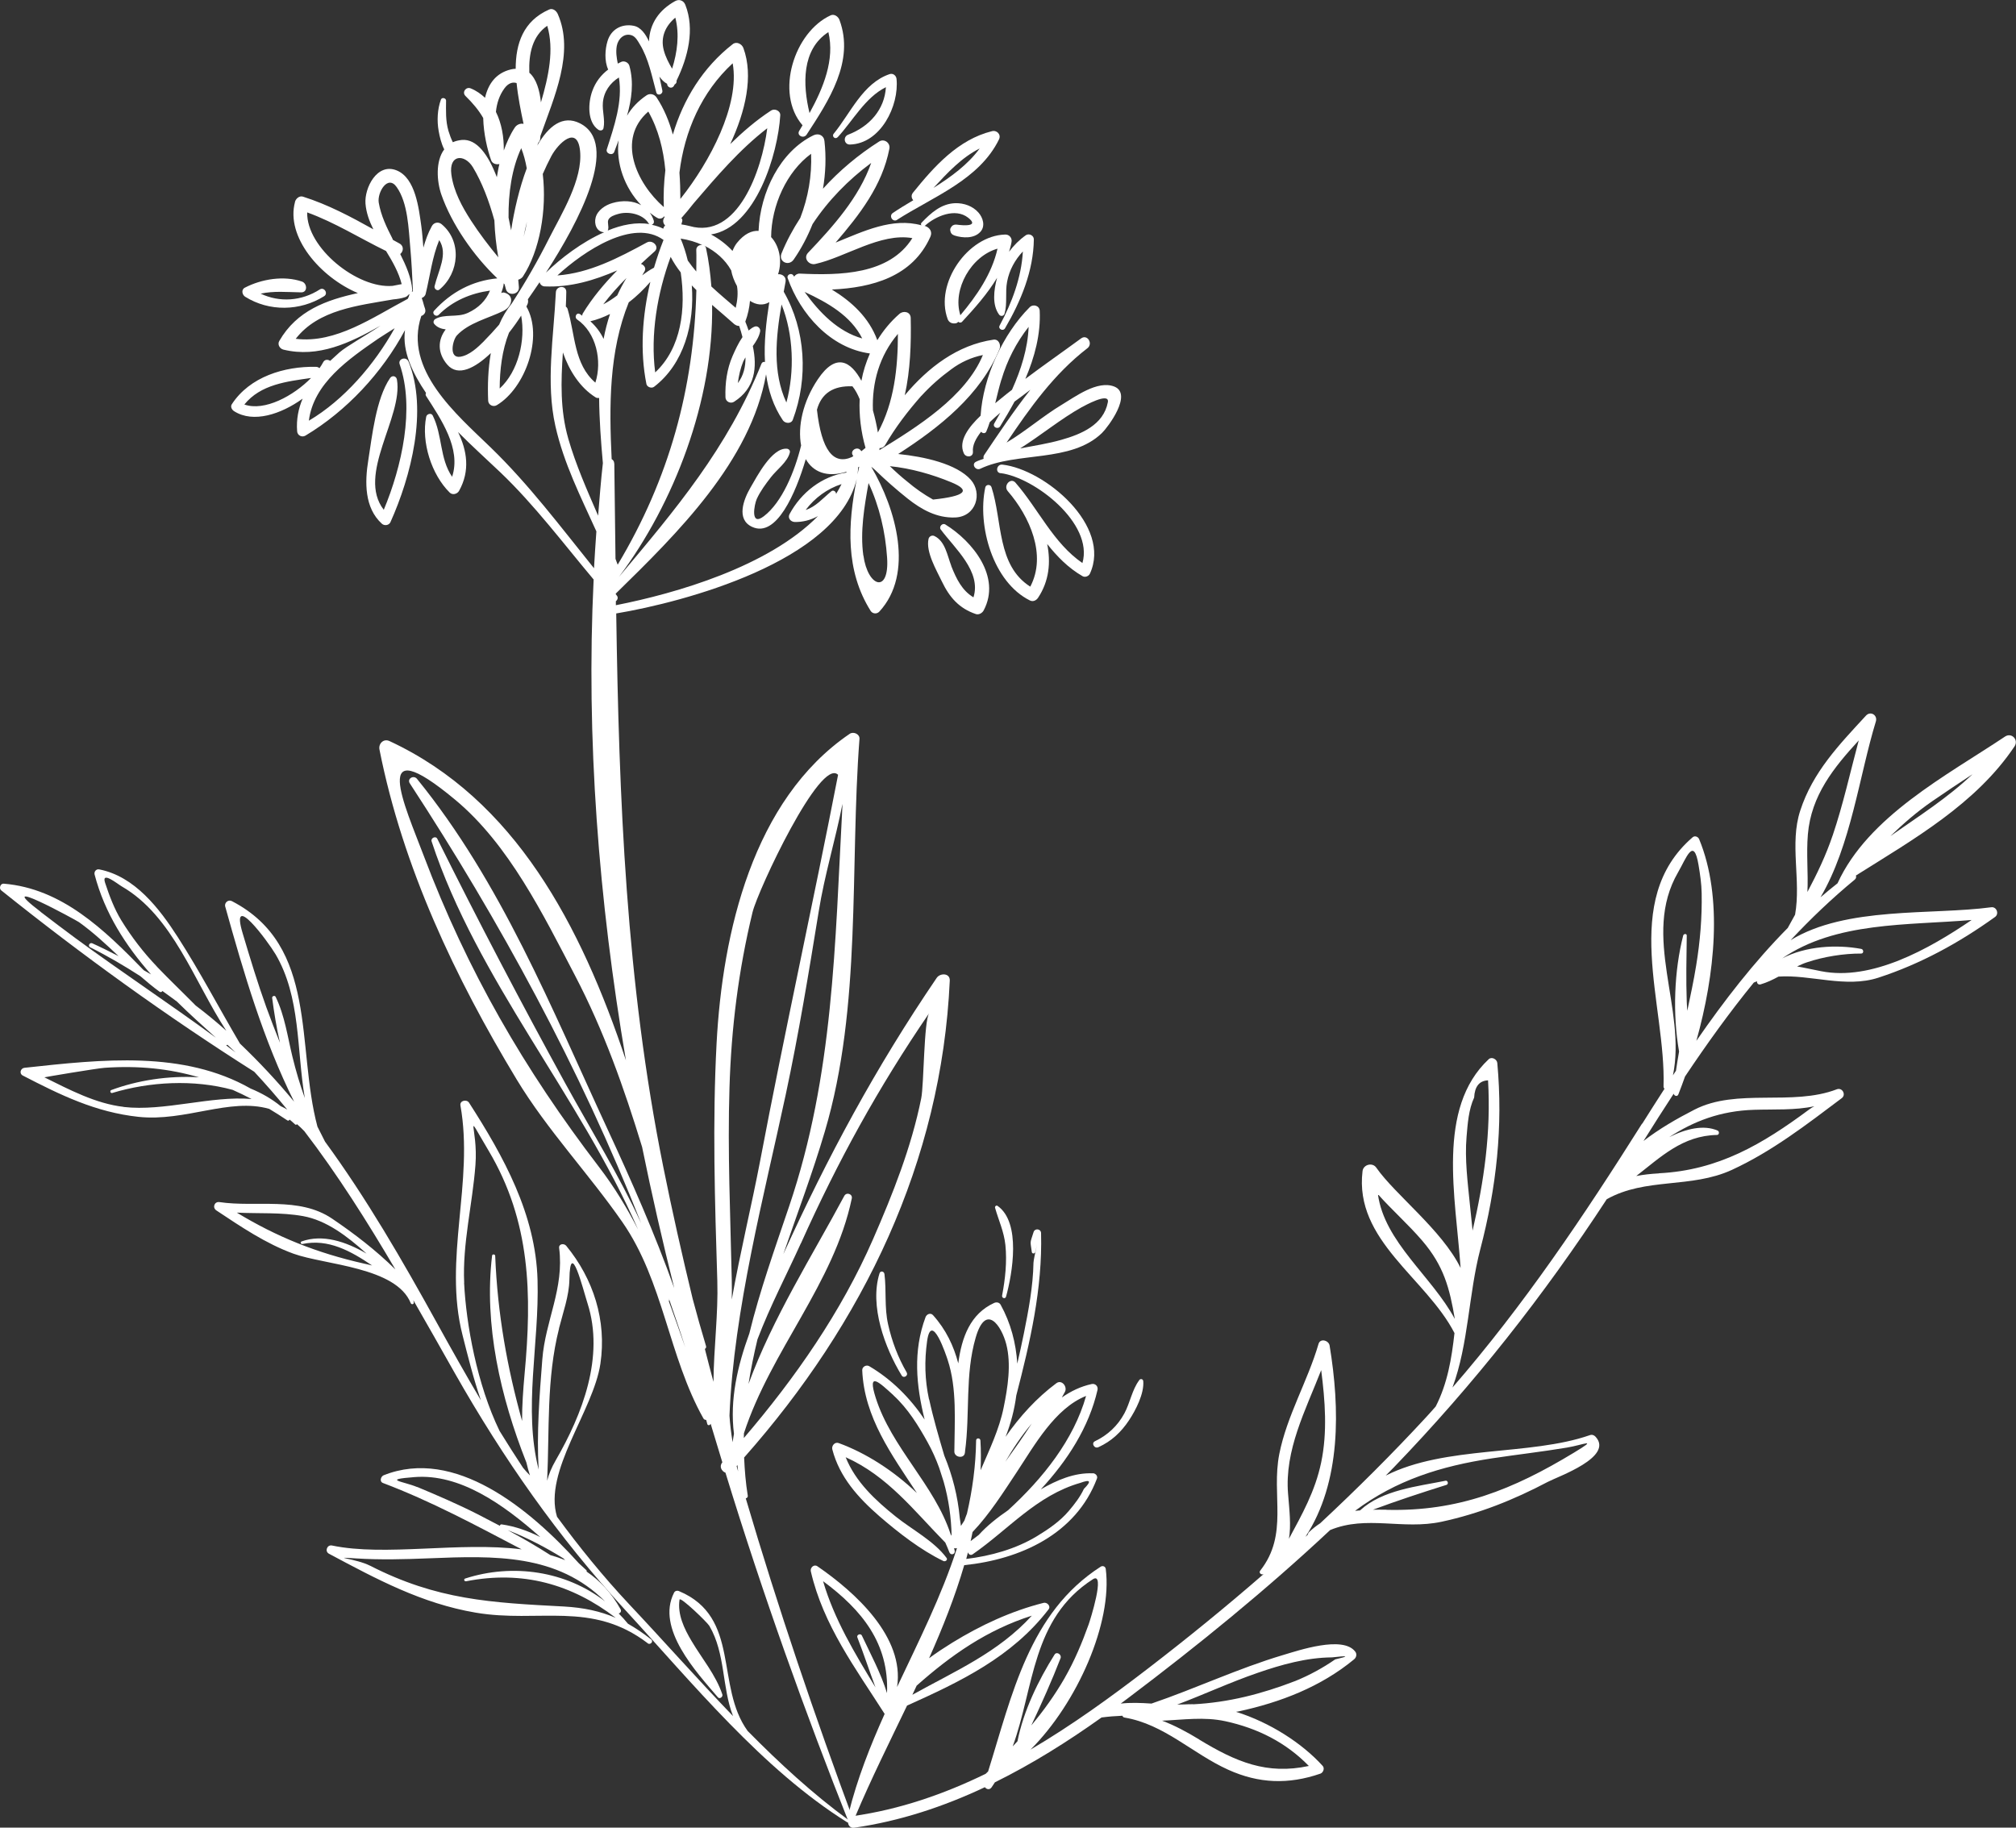 <?xml version="1.0" encoding="UTF-8"?>
<svg id="Layer_2" data-name="Layer 2" xmlns="http://www.w3.org/2000/svg" viewBox="0 0 220.37 199.79">
  <rect x="0" y="0" width="220.37" height="199.79" fill="#333333" stroke="none"/>
  <defs>
    <style>
      .cls-1 {
        fill: #fff;
      }
    </style>
  </defs>
  <g id="Layer_1-2" data-name="Layer 1">
    <g>
      <path class="cls-1" d="M179.5,122.82c-6.36,10.09-12.92,19.86-20.73,28.86,1.77-4.79,1.75-10.17,3.04-15.11,1.77-6.77,2.5-13.4,1.86-20.37-.04-.41-.61-.72-.94-.41-5.74,5.38-3.61,15.05-3.07,22.82-2.05-4.16-7.16-8.01-9.22-10.97-.42-.6-1.41-.34-1.5,.38-.92,7.59,6.96,11.69,10.05,17.71-.31,2.77-.76,5.5-2.05,8.02-.34,.38-.67,.77-1.02,1.14-3.72,4.03-7.6,7.89-11.61,11.63-.41,.27-.82,.58-1.21,.96-.09,.09-.13,.19-.15,.29-.08,.08-.16,.15-.25,.23,3.93-5.99,3.77-14.05,2.64-20.91-.09-.56-1.02-.83-1.21-.18-1.19,4.08-3.46,7.85-4.29,12.04-.89,4.52,1.04,8.78-2.08,12.74-.2,.25,.12,.52,.37,.38h0c-4.08,3.55-8.28,6.97-12.57,10.27-4.12,3.17-8.4,6.27-12.91,8.92,5.12-5.11,8.97-13.9,8.22-19.75-.04-.28-.34-.39-.56-.24-7.82,5.03-9.68,14.02-12.3,22.38-.09,.09-.18,.17-.27,.26-4.56,2.22-9.37,3.89-14.5,4.62-.82,.12-.67,1.39,.14,1.27,5-.72,9.76-2.3,14.28-4.43,.16,.23,.5,.33,.72,.03,.13-.18,.25-.38,.37-.56,4.07-2.01,7.96-4.45,11.66-7.09,.76-.1,1.52-.16,2.28-.19,.03,.1,.11,.18,.24,.2,4.34,.73,7.44,3.95,11.32,5.7,3.35,1.52,6.6,1.63,10.08,.43,.32-.11,.49-.59,.25-.85-2.24-2.47-5.74-4.74-9.47-5.91,.09-.02,.17-.02,.26-.04,4.59-.99,9.01-2.69,12.65-5.7,.25-.21,.33-.57,.12-.84-1.35-1.78-6.19-.13-7.91,.38-4.9,1.46-9.53,3.65-14.36,5.3-1.17-.08-2.28-.12-3.36,0,.28-.21,.56-.41,.83-.62,7.61-5.74,15.08-11.81,22.06-18.35,3.98-1.65,7.93,.01,12.19-.91,4.13-.89,7.87-2.39,11.61-4.36,1.12-.59,7.22-2.71,5.22-4.92-.17-.19-.39-.27-.64-.18-6.55,2.28-15.78,1.11-22.31,4.42,.29-.3,.59-.59,.89-.9,8.74-9.07,16.42-18.82,23.27-29.31,4.25-2.4,9.2-1.15,13.68-3.21,4.4-2.03,8.15-4.94,12.01-7.84,.51-.38,.06-1.2-.54-.97-4.91,1.88-10.9-.17-15.57,2.23-1.93,.99-3.84,2.09-5.56,3.42,1.09-1.74,2.18-3.46,3.3-5.17,.05,.25,.4,.36,.51,.08,.25-.63,.49-1.29,.73-1.96,2.37-3.54,4.84-6.99,7.52-10.27,.11-.05,.23-.09,.35-.14-.04,.22,.15,.41,.39,.34,.69-.2,1.33-.51,1.96-.85,3.48-.24,7.35,1.28,10.91,.12,4.61-1.5,8.84-3.82,12.76-6.64,.47-.34,.17-1.14-.42-1.06-6.55,.88-15.84-.13-21.93,3.6,2.18-2.33,4.5-4.55,7.01-6.62,.16-.13,.18-.3,.13-.45,6.31-3.97,13.13-7.83,17.34-14.12,.47-.71-.32-1.55-1.04-1.07-6.38,4.26-14.96,8.71-18.31,16.04-.63,.5-1.25,1-1.86,1.53,3.34-5.68,4.23-13.28,6.05-19.22,.21-.69-.58-1.18-1.08-.64-2.96,3.21-5.82,6.17-7.19,10.4-1.18,3.62,.11,7.59-.56,11.36-.27,.48-.53,.96-.8,1.45-3.71,3.75-6.97,7.97-9.99,12.34,2.01-7.19,2.94-15.67,.3-22.05-.11-.26-.47-.41-.71-.2-7.99,6.9-2.89,18.31-3.18,27.24,0,.1,.04,.19,.1,.26-.83,1.28-1.64,2.56-2.44,3.83Zm4.94-12.28c-.02-.34-.05-.69-.06-1.03-.09-2.41-.03-4.83,0-7.24,0-.24-.34-.2-.39,0-.98,3.82-1.17,8.58-.45,12.68-.12,.7-.24,1.4-.34,2.1-.11,.17-.22,.34-.33,.5,1.51-7.28-3.48-15.23,.56-22.19,.89-1.53,1.71-3.98,2.24-.79,.17,1.02,.32,2.03,.34,3.07,.05,2.66-.17,5.28-.6,7.9-.27,1.68-.63,3.34-.98,5Zm15.89-19.22c-.74,2.2-1.71,4.21-2.76,6.19,.1-2.06-.13-4.14,.05-6.3,.36-4.26,2.84-7.31,5.56-10.27-.93,3.47-1.7,6.99-2.85,10.39Zm10.88-3.73c1.45-1,2.92-1.98,4.4-2.95-2.74,2.61-5.89,4.59-8.97,6.76,1.41-1.36,2.89-2.65,4.57-3.81Zm-14.75,18.05c.35-.17,.71-.33,1.08-.45,1.82-.61,4-.96,5.91-.95,.3,0,.28-.46,0-.51-2.66-.49-6.04-.33-8.64,1.04,5.88-4.03,13.66-3.6,20.71-4.2-4.69,3.2-10.95,6.69-16.45,5.6-.93-.18-1.8-.38-2.62-.52Zm-66.04,80.66c-.3,0-.6,0-.9,.02-.28,0-.56,.02-.84,.02,2.95-1.11,5.8-2.44,8.8-3.47,2.6-.9,5.35-1.67,8.12-1.69,1.81-.21,1.93-.14,.35,.22-1.36,.94-2.81,1.73-4.33,2.35-3.75,1.45-7.37,2.36-11.2,2.56Zm.66,3.85c-1.38-.84-2.68-1.53-4.05-2.05,2.3-.09,4.57-.45,6.92,.06,3.53,.77,6.62,2.32,9.12,4.89-4.6,.99-7.97-.45-11.99-2.89Zm-14.69-6.73c-1.11,1.92-2.33,3.61-3.66,5.2,1.14-2.42,2.25-4.9,3.2-7.35,.15-.39-.42-.78-.66-.39-1.78,2.83-3.39,6.15-4.05,9.47-.17,.19-.35,.37-.52,.56,2.36-6.47,2.07-13.97,8.76-18.27,1.42-.91-.31,4.52-.46,4.94-.72,2.01-1.55,3.99-2.62,5.85Zm42.64-39.23c-2.51-4.67-7.69-8.39-8.41-13.64,1.55,1.74,3.3,3.28,4.83,5.06,2.37,2.76,3.01,5.2,3.58,8.59Zm1.94-9.66c-.09-.94-.2-1.89-.29-2.81-.24-2.44-.58-4.99-.37-7.44,.12-1.42,.22-2.98,.83-4.3,.06-1.21,.57-1.84,1.52-1.88,.33,5.74-.44,11.01-1.69,16.43Zm20.37-6.26c-.91,.05-1.72,.14-2.48,.29,2.68-2.08,5.06-4.42,8.82-4.49,.26,0,.29-.39,.07-.48-1.49-.65-3.42-.22-5.29,.72,2.65-1.72,5.57-2.88,9.3-2.99,2.14-.07,4.47,.07,6.57-.39h0c-.19,.1-.38,.21-.56,.35-5.14,3.81-9.92,6.65-16.44,6.98Zm-29.79,36.77c-.51-.01-1-.01-1.48,0,2.66-.99,5.31-1.86,8.05-2.72,.25-.08,.15-.5-.11-.45-3.11,.63-6.88,1-9.32,3.22,0,0,0,.01,0,.02-.19,.02-.38,.03-.57,.05,4.48-3.35,9.34-4.88,14.99-5.74,2.71-.41,5.45-.72,8.15-1.17,1.82-.3,3.55-1.12,.79,.55-6.67,4.04-12.64,6.45-20.5,6.25Zm-10.66,3.2c.26-1.49,.05-3.17-.09-4.93-.4-4.78,1.91-9.14,3.62-13.53,.43,3.35,.69,6.77,0,10.08-.66,3.17-2.1,5.7-3.54,8.38Z"/>
      <g>
        <path class="cls-1" d="M24.63,99.14c2.01,7.21,4.16,14.56,7.52,21.29-1.85-2.24-3.83-4.35-5.92-6.35-2.28-3.87-4.36-7.85-6.79-11.63-2.02-3.14-4.71-6.65-8.59-7.41-.33-.07-.59,.24-.51,.56,1.11,4.24,3.39,7.76,6.17,10.92-.26-.16-.54-.3-.8-.46-4.3-4.42-8.95-8.94-15.31-9.46-.36-.03-.54,.52-.27,.73,8.81,7.06,18.11,13.78,27.66,19.83,1.25,1.34,2.45,2.72,3.61,4.14-.23-.14-.47-.27-.72-.38-.98-.8-2.09-1.43-3.28-1.92-7.35-4.18-16.2-3.2-24.73-2.27-.42,.05-.6,.62-.19,.84,4.13,2.14,7.99,4.02,12.65,4.52,5.14,.55,9.96-2.12,14.3-.87,.66,.4,1.32,.81,1.98,1.26,.11,.07,.2,0,.25-.09,.2,.18,.41,.34,.6,.53,.07,.07,.16,.03,.2-.03,.27,.23,.54,.49,.81,.77,3.63,4.74,6.86,9.86,9.95,15.11-2.11-2.08-4.49-3.91-6.93-5.56-3.62-2.44-8.28-1.2-12.3-1.8-.56-.08-.8,.6-.34,.91,2.67,1.77,5.4,3.63,8.43,4.73,3.43,1.24,11.22,1.44,12.82,5.41,.07,.17,.34,.14,.33-.06,0-.1-.04-.17-.05-.27,1.52,2.64,3.02,5.29,4.52,7.95,5.32,9.37,11.29,17.92,18.58,25.85,7.37,8.01,15.05,17.48,24.33,23.28,.14,.09,.29-.13,.17-.23-3.93-2.87-7.56-6.22-11.05-9.75-3.58-4.93-.73-12.45-7.5-15.29-.2-.09-.45-.04-.55,.17-2,3.92,2.45,8.69,4.79,11.43,.2,.24,.58-.05,.49-.31-.72-2.14-2.22-3.91-3.36-5.83-.81-1.36-1.56-2.91-1.32-4.53,.06-.39,3.03,2.47,3.27,2.88,1.77,3.04,1.35,6.7,2.58,9.85-3.88-4.03-7.59-8.23-11.34-12.21-2.88-3.07-5.47-6.27-7.9-9.58-1.52-4.96,3.97-11.57,4.74-16.73,.7-4.73-.76-9.27-3.74-12.9-.24-.28-.83-.22-.77,.25,.57,4.44-1.51,7.92-1.84,12.18-.31,3.98-.63,8.04-.4,12.04-1.7-6.72,.08-13.68-.12-20.72-.2-7.19-3.71-13.51-7.49-19.39-.26-.4-1.03-.23-.94,.3,1.5,8.41-1.9,16.78,.23,25.11,.57,2.25,1.18,4.72,2.01,7.13-1.64-2.77-3.23-5.6-4.81-8.46-3.79-6.87-7.71-13.64-12.23-19.82-.28-.55-.56-1.09-.83-1.64-2.35-8.81,.12-19.74-9.35-24.65-.41-.21-.85,.18-.73,.61Zm-11.11,21.86c-3.06-.35-5.95-1.89-8.67-3.23-.02-.01,5.7-.98,6.58-1.04,3.73-.26,7.11,.1,10.32,1.04-3.34-.21-6.76,.34-9.58,1.39-.2,.07-.1,.38,.1,.32,4.07-1.23,8.88-1.51,13.16-.34,.69,.31,1.39,.64,2.07,1-4.39-.38-9.59,1.38-13.98,.87Zm47.58,24.23c.43-1.71,1.11-3.56,1.14-5.34,.08-4.66,1.49,1.05,1.98,2.58,1.88,5.86-.57,12.14-3.47,17.16-.46,.79-.76,1.53-.94,2.24,.26-5.58-.09-11.16,1.3-16.64Zm-10.36-5c-.2-4.25,.91-8.62,1.23-12.86,.32-4.18-1.38-6.32,1.44-1.58,4.61,7.75,4.74,15.74,3.93,24.44-.15,1.67-.28,3.4-.27,5.11-1.62-5.82-2.68-11.64-2.94-18.05,0-.19-.32-.22-.34-.03-.9,7.54,.91,15.45,3.75,22.62,.11,.48,.24,.95,.39,1.41-.26-.26-.51-.54-.76-.84-.87-1.32-1.72-2.66-2.56-4.02-2.47-5.08-3.66-11.69-3.88-16.21Zm-24.86-7.67c2.41,.12,4.82-.05,7.24,.38,2.56,.46,4.83,2.19,6.95,4.1-2.3-1.33-4.8-2.15-7.1-1.33-.18,.06-.09,.32,.09,.28,2.81-.6,5.27,.76,7.62,2.35-.3-.07-.6-.15-.9-.21-5.18-1.17-9.51-2.91-13.91-5.58Zm-8.72-26.89c-1.49-1.56-2.77-3.23-3.9-5.06-.78-1.28-1.3-2.68-1.77-4.1-.45-1.36,1.37,.13,1.82,.39,5.6,3.23,7.91,10.41,11.43,15.78-1.07-.96-2.19-1.88-3.35-2.76-1.41-1.43-2.86-2.81-4.24-4.25Zm-12.71-5.99c-5.61-4.28,3.93,.94,4.19,1.13,1.55,1.11,2.94,2.41,4.32,3.71-.94-.48-1.89-.96-2.87-1.4-.29-.13-.53,.3-.23,.44,1.93,.96,3.74,2.03,5.48,3.15,.68,.59,1.37,1.17,2.1,1.7,.13,.09,.26,.03,.31-.08,.53,.38,1.06,.76,1.58,1.15,1.38,1.36,2.83,2.66,4.27,3.96-5.06-3.71-10.31-7.18-15.36-10.89-1.27-.94-2.54-1.9-3.79-2.86Zm20.28,14.59s.09-.03,.13-.06c.29,.28,.6,.55,.89,.84-.34-.26-.68-.52-1.02-.77Zm5.37-9.99c2.79,4.71,2.31,10.44,3.22,15.76-.53-1.47-.97-2.95-1.35-4.51-.54-2.21-.84-4.5-1.84-6.56-.09-.19-.41-.08-.38,.12,.2,1.54,.47,3.22,.85,4.9-.51-1.28-1.01-2.56-1.48-3.86-.96-2.66-1.78-5.38-2.59-8.09-1.45-4.83,2.78,.91,3.56,2.23Z"/>
        <path class="cls-1" d="M70.79,179.64c.29,.22,.68-.19,.39-.42-.86-.68-1.69-1.24-2.54-1.72,0,0,0,0,0,0-.32-.4-.66-.77-1.01-1.12,.19-.05,.33-.24,.2-.47-.99-1.79-2.25-3.12-3.71-4.11,.02-.05,.02-.11-.02-.15-.27-.25-.54-.5-.82-.75-5.42-6.02-13.59-12.71-21.34-9.63-.32,.13-.49,.7-.07,.85,5.29,2,10.19,4.65,15.15,7.25-6.82-.86-14.91,.8-20.73-.42-.54-.11-.82,.64-.33,.9,5.23,2.79,10.15,5.44,16.04,6.44,6.88,1.17,12.66-1.34,18.81,3.35Zm-10.61-9.63c-1.52-.98-3.09-1.88-4.68-2.74,2.17,.85,4.14,1.88,6.07,3.08,.07,.07,.14,.13,.21,.2-.52-.21-1.05-.39-1.59-.54Zm-14.58-7.45c-1.57-.65-3.9-.81-.28-1.09,4.92-.38,9.62,2.91,13.74,6.56-1.34-.68-2.76-1.18-4.23-1.39-.12-.01-.18,.07-.18,.16-.82-.43-1.64-.86-2.46-1.28-2.15-1.09-4.36-2.04-6.58-2.97Zm-5.17,8.59c-1.49-.76-4.56-.99-1.53-.79,2.67,.17,5.32,.1,8-.01,7.2-.29,14.01-.5,19.24,4.71-4.26-3.31-10.07-4.19-15.29-2.5-.2,.07-.1,.34,.1,.3,6.17-1.21,11.54,.31,16.36,4-1.7-.73-3.51-1.12-5.64-1.24-8.01-.42-13.89-.71-21.23-4.47Z"/>
      </g>
      <g>
        <path class="cls-1" d="M119.47,161.06c-2.03-.09-3.94,.74-5.7,1.75,2.92-3.15,5.27-6.8,6.2-10.87,.09-.4-.25-.73-.64-.64-1.2,.26-2.27,.78-3.26,1.47,.11-.21,.23-.41,.34-.62,.29-.55-.34-1.38-.94-.94-2.15,1.6-3.99,3.62-5.55,5.86,.57-1.45,.97-2.97,1.17-4.52,1.51-5.83,2.87-11.65,2.71-17.75-.01-.48-.68-.56-.82-.11-.41,1.3-.37,.89-.19,2.19,.03,.2,.33,.18,.37,0,.58-2.34-.18,.64-.19,1.17-.05,2.6-.54,5.18-1.05,7.72-.22,1.1-.47,2.2-.72,3.3-.14-2.25-.72-4.45-1.82-6.44-.15-.27-.47-.31-.72-.19-2.58,1.18-3.54,3.73-3.91,6.6-.5-1.9-1.34-3.69-2.76-5.27-.27-.3-.7-.11-.82,.22-1.39,3.74-1.02,7.47-.1,11.19-1.59-2.37-3.62-4.4-6.05-5.83-.32-.19-.78,.05-.77,.44,.22,5.17,3.22,9.23,5.98,13.43-2.51-2.41-5.56-4.38-8.56-5.47-.42-.15-.79,.3-.69,.69,.78,3.03,2.85,5.31,5.16,7.32,2.07,1.79,4.52,3.7,6.99,4.89,.2,.09,.5-.12,.34-.34-1.35-1.84-3.78-3.1-5.54-4.51-2.24-1.79-4.42-3.82-5.49-6.5,4.6,2.06,7.43,5.81,10.89,9.33,.16,.35,.31,.71,.45,1.07,.14,.36,.65,.22,.58-.16-.02-.1-.05-.2-.07-.31,.1,.04,.21,.04,.32,0-1.7,5.26-4.19,10.18-6.55,15.19,.85-5.46-4.6-10.38-8.71-13.2-.38-.26-.81,.16-.72,.55,1.36,5.9,4.89,10.6,8.07,15.59-1.57,3.49-2.99,7.07-3.94,10.89-.13,.52,.58,.68,.78,.21,1.67-3.96,3.66-7.95,5.61-12.01,5.83-2.62,11.47-5.31,15.47-10.52,.28-.36-.18-.81-.55-.71-3.55,.9-6.86,2.44-9.97,4.35-.82,.51-1.7,1.08-2.54,1.7,1.49-3.34,2.83-6.72,3.84-10.17,6.12-.63,12.21-3.38,14.51-9.47,.11-.29-.17-.57-.44-.58Zm-9.27,4.03c-1.15,.79-2.3,1.69-3.21,2.7-.3,.23-.59,.46-.89,.68,.08-.33,.14-.66,.21-.99,1.88-1.98,3.37-4.35,4.87-6.61,1.89-2.86,4.14-6.92,7.54-8.27-1.35,4.79-4.72,9.02-8.52,12.49Zm-.31-5.29c.85-1.47,1.79-2.88,2.89-4.18-.92,1.42-1.9,2.81-2.89,4.18Zm-8.34-6.83c-.46-2.15-.51-4.18-.21-6.35,.47-3.39,2.12,1.64,2.25,2.04,1.04,3.14,.75,6.76,.73,10.02,0,.64,1.05,.82,1.15,.16,0-.05,.01-.1,.02-.16h0v-.03c.56-4.14-.02-8.36,1.16-12.42,1.11-3.84,2.82-1.32,3.35,.73,.56,2.2,.15,4.74-.29,6.9-.48,2.39-1.56,4.62-2.52,6.86,.04-1.08,.05-2.16-.02-3.25-.02-.3-.47-.31-.47,0-.04,2.79-.41,5.44-1,7.99-.09,.25-.2,.5-.28,.76-.13,.2-.26,.39-.38,.59-.04-.3-.08-.6-.13-.9-.21-2.31-.79-4.62-1.69-6.79-.6-2.03-1.2-4.07-1.65-6.14Zm-3.88-.43c1.57,1.44,2.71,3.29,3.73,5.13,.5,.9,.92,1.84,1.27,2.81,.16,.5,.32,.99,.48,1.49,.55,1.93,.83,3.93,.87,5.92-.03-.06-.07-.12-.11-.18-1.75-5.37-6.47-9.47-8.19-14.92-.94-2.96,.38-1.69,1.95-.26Zm-.71,32.55c-.67-2.18-1.78-4.24-2.75-6.3-.13-.28-.61-.08-.49,.21,.7,1.8,1.3,3.64,1.98,5.46-2.26-3.71-4.52-7.46-5.73-11.61,4.26,3.15,7.22,6.82,6.99,12.24Zm15.83-8.47c-3.68,4.04-8.37,6.04-13.06,8.65,.16-.33,.32-.67,.47-1,3.76-3.34,7.71-6.1,12.59-7.65Zm5.7-13.88c-.41,.89-1.03,1.69-1.65,2.42-.96,1.14-2.22,2-3.49,2.77-2.33,1.41-5.04,2.16-7.73,2.49,.07-.24,.12-.49,.19-.73,.05,.21,.28,.38,.5,.23,3.93-2.72,7-6.45,11.79-7.82,1.09-.4,1.23-.19,.4,.64Z"/>
        <path class="cls-1" d="M109.54,141.63c-.05,.28,.35,.4,.43,.12,.7-2.53,1.67-8.11-.93-9.93-.14-.09-.31,.06-.27,.21,.4,1.41,.97,2.58,1.13,4.07,.19,1.84-.02,3.73-.36,5.53Z"/>
        <path class="cls-1" d="M124.53,150.88c-.77,1.01-1.01,2.49-1.62,3.62-.73,1.36-1.83,2.39-3.22,3.05-.44,.21-.06,.86,.38,.65,1.43-.65,2.49-1.65,3.35-2.95,.73-1.1,1.66-2.91,1.55-4.26-.02-.25-.3-.31-.45-.12Z"/>
        <path class="cls-1" d="M99.11,150.03c-.96-1.66-1.61-3.39-2.03-5.25-.42-1.85-.17-3.67-.4-5.51-.04-.3-.44-.39-.54-.07-1.11,3.54,.58,8.14,2.42,11.16,.21,.35,.75,.04,.55-.32Z"/>
      </g>
      <g>
        <path class="cls-1" d="M105.36,49.56c.22,.49,1.04,.44,.99-.18-.07-.7,.32-1.45,.9-2.19,.12,.19,.45,.24,.56-.01,.15-.34,.27-.68,.38-1.03,.37-.36,.76-.7,1.16-1.04-.22,.4-.44,.79-.66,1.17-.24,.4,.39,.71,.64,.32,.54-.87,1.07-1.77,1.57-2.7,.55-.4,1.04-.76,1.37-1.02,.12-.09,.25-.18,.36-.27-1.8,2.28-3.42,4.71-5.05,7.13-.09,.14-.09,.27-.06,.41-.28,.11-.57,.19-.84,.33-.53,.26-.03,1.01,.48,.76,3.98-1.9,9.9-.62,13.29-3.9,.68-.66,3.38-4.27,1.36-5.08-1.84-.73-4.3,1.12-5.77,2-1.99,1.19-3.94,2.89-6.01,4.12,2.54-3.78,5.19-7.51,8.83-10.31,.65-.5,0-1.57-.68-1.08-2.02,1.48-4.09,2.92-6.1,4.43,1.02-2.38,1.69-4.9,1.57-7.44-.02-.57-.71-.78-1.1-.39-2.89,2.88-5.09,7.6-5.36,11.85-1.3,1.24-2.45,2.75-1.84,4.1Zm12.92-5.06c.13-.07,3.04-1.71,2.82-.53-.47,2.49-2.93,3.5-5.08,4.11-1.48,.42-3,.65-4.51,.94,2.29-1.44,4.47-3.25,6.76-4.52Zm-8.82-2.97c.63-2.14,1.63-4.08,2.98-5.8-.09,2.36-.83,4.68-1.82,6.88-.36,.28-.72,.56-1.07,.85-.2,.17-.47,.38-.76,.62,.21-.85,.41-1.71,.66-2.55Z"/>
        <path class="cls-1" d="M109.38,51.72c3.69,.47,10.19,5.49,8.94,9.83-3.18-2.18-4.82-5.92-7.32-8.79-.53-.6-1.36,.33-.84,.93,2.38,2.75,4.29,6.97,2.46,10.44-3.67-2.33-3.03-7.16-4.24-10.88-.11-.33-.61-.31-.68,.04-.89,4.22,.85,10.35,4.88,12.35,.35,.17,.69,0,.89-.29,1.22-1.84,1.4-3.88,1-5.88,1.08,1.36,2.29,2.61,3.87,3.52,.27,.15,.65,.01,.79-.26,2.43-5.23-4.9-11.41-9.56-11.94-.61-.07-.82,.86-.2,.94Z"/>
        <path class="cls-1" d="M103.99,61.87c-.44-1.13-.66-2.7-1.84-3.27-.26-.13-.58,.02-.65,.31-.32,1.41,.86,3.41,1.46,4.66,.83,1.73,1.88,2.94,3.72,3.56,.33,.11,.71-.13,.85-.41,1.93-3.65-1.19-7.53-4.2-9.39-.32-.19-.72,.25-.5,.55,1.55,2.08,4.47,4.6,3.58,7.42-1.25-.75-1.86-2-2.43-3.43Z"/>
        <path class="cls-1" d="M103.58,34.87c.16,.4,.5,.54,.91,.47,.11-.02,.19-.09,.26-.16,.11,.1,.29,.13,.42-.01,1.37-1.48,2.77-3.05,3.82-4.8-.36,1.33-.56,2.96,.22,4.02,.17,.23,.52,.18,.6-.11,.32-1.12,.05-2.34,.28-3.5,.24-1.26,.86-2.38,1.72-3.29-.16,2.85-1.19,5.59-2.54,8.1-.2,.38,.38,.66,.59,.3,1.73-2.96,3.11-6.27,3.15-9.73,0-.42-.52-.68-.87-.45-.71,.5-1.33,1.12-1.84,1.81,.11-.35,.21-.7,.27-1.06,.09-.44-.25-.84-.69-.82-4.09,.1-7.73,5.37-6.29,9.24Zm5.46-7.69c-.62,2.75-2.26,5.14-4.07,7.29,0-.01,0-.02,0-.04-.88-2.81,1.2-6.45,4.08-7.25Z"/>
        <path class="cls-1" d="M98.07,24.02c3.92-2.51,8.97-4.36,11.13-8.78,.26-.53-.23-1.04-.77-.9-3.7,.92-6.31,3.85-8.63,6.72-.24,.3-.16,.62,.03,.83-.77,.46-1.53,.91-2.23,1.39-.48,.32-.01,1.06,.47,.75Zm9.02-7.79c-1.29,1.76-3.13,3.11-5.05,4.31,1.54-1.66,3.05-3.3,5.05-4.31Z"/>
        <path class="cls-1" d="M87.73,13.69c-.12,.2-.25,.42-.37,.62-.3,.51,.49,.89,.81,.41,2.41-3.69,5.28-8.02,3.59-12.55-.13-.35-.55-.67-.95-.5-3.99,1.82-6.13,8.5-3.09,12.02Zm2.82-10.18c.72,3.01-.55,6.1-2.06,8.85-.75-3.1-.88-6.95,2.06-8.85Z"/>
        <path class="cls-1" d="M91.55,15.02c1.65-1.78,3.03-4.38,5.29-5.49-.15,2.46-1.8,4.3-4.12,5.19-.59,.22-.46,1.1,.19,1.08,3.35-.09,5.39-4.24,5.09-7.18-.04-.36-.38-.64-.75-.52-2.94,.99-4.28,4.28-6.12,6.52-.24,.29,.17,.66,.42,.38Z"/>
        <path class="cls-1" d="M32.25,22.07c-1.04,3.82,2.75,8.23,6.87,9.97-3.44,.75-6.67,1.9-8.59,5.23-.23,.39,.05,.85,.45,.95,3.82,.93,7.29-.74,10.62-2.62-1.73,1.16-3.68,2.22-4.5,2.93-.34,.3-.68,.61-1.01,.92-.24-.17-.6-.18-.77,.16-.11,.21-.25,.43-.4,.64-.09-.08-.21-.15-.38-.15-3.45-.07-7.24,1.08-9.2,4.09-.18,.28,.01,.61,.25,.76,2.1,1.34,5.13,.33,7.49-1.37-.46,1.08-.7,2.27-.6,3.57,.03,.45,.52,.7,.91,.47,4.49-2.69,8.37-6.85,10.88-11.53-.32,2.35,.85,4.73,2.3,6.87-.05,.09-.07,.2,0,.32,1.62,2.53,3.87,5.76,2.85,8.84-1.38-2.02-1.03-4.5-2.12-6.7-.15-.31-.64-.18-.71,.13-.56,2.78,.58,6.34,2.57,8.3,.31,.3,.82,.16,1.02-.19,1.23-2.2,.87-4.4-.11-6.43,1.51,1.53,3.13,2.98,4.66,4.44,3.72,3.56,6.84,7.73,10.16,11.68-.84,17.37,.55,35.04,3.53,52.56-4.92-14.75-12.13-28.53-25.85-34.9-.65-.3-1.22,.29-1.09,.93,2.55,12.87,8.26,24.91,15,36.07,3.35,5.54,7.87,10.28,11.56,15.6,4.49,6.48,5.03,14.65,8.85,21.45,.07,.12,.18,.16,.3,.16,.04,.14,.09,.29,.12,.44,.06,.22,.31,.15,.37-.02,.42,1.41,.85,2.81,1.28,4.22-.38,.44-.08,.98,.34,1.13,4.07,13.28,8.71,26.23,13.63,38.6,.13,.32,.64,.16,.52-.17-4.37-11.76-8.39-23.61-11.93-35.62,.13-.04,.25-.14,.22-.29-.23-1.41-.34-2.8-.4-4.18,13.01-14.7,21.58-32.33,22.48-52.13,.04-.85-1.06-.85-1.43-.3-6.69,9.83-11.91,19.54-16.76,30.19,1.53-4.47,3.21-8.91,4.53-13.39,4.06-13.69,2.72-28.88,3.79-42.93,.04-.53-.67-.83-1.07-.55-10.6,7.22-13.91,21.76-14.55,33.83-.46,8.68-.19,17.32,.08,25.99,.11,3.57-.39,7.34-.42,11.02-.32-1.2-.64-2.4-.94-3.6,.1-.06,.17-.16,.13-.3-.5-1.66-.99-3.39-1.46-5.16-1.16-4.8-2.25-9.61-3.22-14.46-4.07-20.21-4.84-40.2-5.14-60.48,7.43-1.24,24.12-5.69,26.29-14.69-.98,4.93-1.26,9.99,1.52,14.41,.21,.33,.68,.37,.95,.08,3.82-4.14,1.85-11.18-.88-15.83,.1,.06,.22,.17,.43,.36,1.14,1.1,2.32,2.14,3.55,3.12,1.53,1.21,3.2,2.13,5.18,2.06,2.32-.09,3.01-2.66,1.72-4.12-1.56-1.76-5.1-2.53-7.94-2.82,4.52-2.91,9.01-6.46,11.08-11.48,.18-.44-.09-1.1-.66-1.02-3.95,.58-7.15,3.04-9.7,6.08,.61-2.75,.71-5.64,.65-8.46-.02-.68-.8-.82-1.23-.44-.99,.86-1.78,1.84-2.42,2.88-.91-2.47-2.78-4.2-4.97-5.54,4.4-.2,8.83-1.4,10.77-5.77,.24-.53-.05-.99-.56-1.17-.03-.01-.06-.01-.09-.02,.02-.01,.04,0,.06-.02,1.16-1.04,3.31-1.98,4.72-.87,1.28,1-.57,.85-1.22,.76-.2-.03-.44,.01-.58,.19-.11,.14-.19,.25-.16,.44,.04,.29,.19,.47,.48,.56,.88,.28,2.12,.35,2.81-.4,.58-.63,.29-1.56-.21-2.12-.63-.71-1.58-1.04-2.52-1.02-1.55,.05-2.67,1.07-3.69,2.13-.1,.1-.08,.2-.02,.29-3.17-.88-6.33,.65-9.38,1.89,2.62-3.05,5.1-6.23,5.88-10.27,.12-.63-.57-1.13-1.12-.78-2.25,1.43-4.34,3.17-6.14,5.16,.29-1.71,.36-3.47,.16-5.22-.07-.63-.65-.88-1.2-.62-3.63,1.76-5.83,6.21-6,10.45-.73-.05-1.56,.31-2.37,1.32-.21,.27-.36,.57-.48,.87-.66-.71-1.45-1.32-2.35-1.8,4.91-.77,7.32-8.81,7.57-13.03,.03-.5-.62-.77-1-.52-1.64,1.07-3.09,2.33-4.47,3.67,1.68-3.6,2.56-7.45,1.44-10.5-.16-.44-.75-.76-1.17-.42-3.27,2.55-5.4,6.04-6.54,9.88-.4-1.44-.96-2.82-1.78-4.06-.23-.35-.71-.48-1.08-.24-.94,.63-1.65,1.39-2.15,2.24,.51-1.8,.76-3.64,.26-5.45-.09-.35-.52-.58-.86-.45-.15,.06-.27,.14-.41,.2-.12-.62-.23-1.24-.11-1.93,.14-.77,.82-1.46,1.66-1.15,.4,.15,.66,.64,.86,.98,.96,1.56,1.32,3.5,1.8,5.25,.12,.44,.75,.21,.66-.21-.11-.51-.21-1.01-.32-1.51,.25,.34,.53,.62,.84,.78,0,.39,.53,.62,.76,.2,.02-.04,.04-.08,.06-.12,.1-.06,.18-.14,.21-.25,.01-.07,.01-.13,.01-.19,1.24-2.54,2.01-5.61,.95-8.28-.18-.46-.66-.65-1.11-.4-1.74,.96-2.79,2.45-2.86,4.41-.36-.79-.89-1.56-1.67-1.71-1.3-.26-2.49,.38-2.87,1.7-.26,.87-.35,2.15,.08,3.08-.77,.59-1.38,1.35-1.74,2.36-.46,1.27-.57,3.37,.66,4.22,.21,.14,.52,.1,.57-.18,.19-.93-.15-1.83-.07-2.78,.1-1.2,.79-2.15,1.75-2.75,.44,2.63-.52,5.35-1.32,7.85-.15,.47,.63,.75,.81,.29,.16-.42,.32-.84,.48-1.27-.31,2.49,.64,5.18,2.47,7.09-.88-.5-2.05-.56-3.16-.23-.76,.22-1.61,.78-1.82,1.58-.19,.72,.12,1.58,.93,1.61-2.44,1.07-4.77,2.87-6.36,4.41,3.63-5.6,8.1-14.11,3.71-16.32-1.86-.94-3.43,.29-4.66,2.43,.03-.11,.07-.21,.11-.31,.1-.1,.18-.22,.2-.37,.01-.11,.03-.24,.04-.38,1.49-4.23,3.74-9.11,1.89-13.32-.15-.34-.54-.67-.94-.49-2.84,1.25-3.66,3.74-3.66,6.48-.17,.01-.34,.02-.53,.07-1.65,.4-2.48,1.61-2.82,3.1-.44-.41-.95-.78-1.57-1.03-.51-.21-.98,.42-.57,.83,.81,.79,1.46,1.57,1.94,2.41,.04,1.71,.45,3.46,.87,4.63,.13,.36,.56,.49,.9,.4-.12,.47-.19,.95-.28,1.44-.94-2.45-2.19-4.22-3.84-4.07-.37,.04-.69,.12-.97,.25-.2-.4-.35-.82-.48-1.24-.32-1.11-.27-2.18-.26-3.31,0-.28-.45-.4-.56-.12-.39,1.07-.45,2.32-.25,3.44,.1,.57,.28,1.37,.61,2.01-.97,1.29-.82,3.5-.31,4.96,1.12,3.21,3.51,6.67,6.11,9.14-2.73,.26-5.05,1.5-6.9,3.53-.3,.32,.19,.76,.5,.45,1.53-1.53,3.5-2.35,5.6-2.64-.44,1.1-1.28,1.91-2.41,2.43-.02,.01-.04,.02-.07,.03-1.12,.5-2.53,.06-3.52,.66-.16,.1-.23,.35-.11,.5,.31,.39,.76,.56,1.27,.62-.89,1.16-.91,2.59,.17,3.85,1.18,1.37,3.05,.37,4.76-1.26-.3,1.73-.36,3.51-.29,5.2,.02,.48,.56,.73,.95,.49,3.12-1.87,5.12-7.49,3.23-10.78,.05-.1,.1-.2,.13-.28,.07-.18,.07-.36,.03-.51,.38-.54,.82-1.18,1.28-1.87,.06,.24,.27,.45,.55,.46,2.83,.12,5.42-.66,7.94-1.75-1.41,1.44-2.71,2.97-3.78,4.73-.04,.08-.04,.15-.05,.22-.09-.05-.16-.13-.26-.18-.38-.21-.63,.36-.3,.59,2.1,1.44,2.76,4.52,2,6.91-2.35-2.02-2.2-5.24-3.04-8.06-.04-.13-.12-.19-.19-.26,.02-.54,.05-1.07,.05-1.61,0-.75-1.11-.67-1.14,.06-.23,4.8-1.12,9.88-.05,14.62,.92,4.1,2.78,7.75,4.48,11.51-.1,1.34-.18,2.69-.26,4.03-3.64-4.52-7.1-9.14-11.29-13.2-3.73-3.62-9.55-8.5-7.59-14.38,.28-.09,.52-.37,.43-.71-.02-.14-.09-.26-.12-.39-.01-.05-.02-.09-.04-.14-.07-.25-.13-.49-.22-.72,.19-.08,.37-.21,.43-.46,.48-1.97,.71-4.01,1.48-5.87,.99,1.53-.09,3.29-.51,5.04-.07,.27,.29,.57,.53,.37,2.2-1.82,2.47-5.31,.24-7.15-.34-.29-.84-.2-1.06,.2-.42,.75-.7,1.55-.93,2.36-.07-.79-.12-1.58-.23-2.37-.27-1.89-.62-5.23-2.69-6.07-2.15-.87-3.54,1.93-3.41,3.63,.08,1,.42,1.92,.86,2.81-2.47-1.38-4.97-2.71-7.69-3.57-.4-.13-.79,.22-.88,.58Zm33.22,105.49c-8.14-10.63-14.38-21.4-19.15-34.01-2.07-5.48-6.05-14.02,3.44-6.12,5.87,4.88,9.63,12.58,13.1,19.22,3.14,6.01,5.37,12.32,7.33,18.74,1.05,5.16,2.23,10.31,3.51,15.42-2.12-5.95-4.69-11.76-7.34-17.48-6.09-13.14-11.57-26.87-20.78-38.19-.37-.45-1.12-.01-.78,.5,9.8,14.99,18.62,31.17,25.28,48.07-2.41-5.23-5.45-10.12-8.27-15.25-4.82-8.78-9.54-17.79-14.01-26.77-.18-.35-.74-.07-.62,.29,4.97,15.12,16.19,27.82,22.57,42.43-1.19-2.32-2.56-4.61-4.28-6.85Zm7.64,14.69c.03-.06,.05-.13,.03-.21-.02-.05-.03-.11-.05-.16,.62,1.8,1.25,3.6,1.82,5.42-.6-1.71-1.19-3.39-1.8-5.05Zm7.59,18.66c-.06-.21-.12-.42-.18-.64,.03-.04,.06-.07,.09-.11,.03,.25,.05,.5,.08,.75Zm6.85-24.99c4.03-8.98,8.45-17.02,14.02-25.17-.59,.87-.57,7.82-.87,9.31-1.07,5.33-3.1,10.44-5.27,15.41-3.47,7.94-8.49,15.15-14.12,21.73,0-.17,0-.35,.01-.52,2.95-9.05,9.85-16.37,11.79-25.67,.1-.49-.58-.72-.82-.28-3.45,6.45-7.84,13.36-10.47,20.56,.26-1.64,.59-3.26,.98-4.88,1.39-3.66,3.26-7.21,4.74-10.49Zm-1.28-4.08c-1.57,4.65-3.22,9.26-4.36,13.93-1.3,3.57-2.15,7.23-1.68,10.97-.07,.31-.09,.61-.15,.92-.15-.96-.28-1.93-.34-2.9,.46-11.54,3.82-24.2,6.15-35.11,1.42-6.64,2.51-13.28,3.6-19.99,.64-4.01,1.83-7.86,2.6-11.78,0,.11,0,.2-.01,.31-.81,14.97-.95,29.29-5.81,43.65Zm-6.53-12.95c.2-6.54,.98-12.8,2.52-19.17,.58-2.39,7.42-16.99,9.35-15.02-2.74,14.09-5.85,28.14-8.53,42.26-.9,4.72-2.16,9.88-3.09,15.1,.01-.7,.02-1.41,0-2.1-.15-7.04-.47-14.03-.25-21.07ZM73.47,7.51c-.38-.64-.71-1.27-.91-2.01-.39-1.46,.21-2.69,1.26-3.57,.47,1.81,.22,3.78-.35,5.58Zm-19.26,4.72c.09-.91,.36-1.79,.93-2.57,.42-.58,.91-.72,1.33-.58,.15,1.52,.46,3.05,.76,4.46-.35-.08-.75,.08-.97,.42-.5,.76-.87,1.6-1.19,2.49,.02-1.46-.23-2.95-.86-4.22Zm5.61-9.41c.77,2.59,.15,5.53-.69,8.37-.14-1.32-.5-2.58-1.27-3.24-.08-2.1,.35-4.03,1.96-5.13Zm-2.84,13.39c.27,.68,.46,1.41,.6,2.19-.81,2.15-1.38,4.61-1.71,6.78-.09-.46-.18-.92-.28-1.39-.03-2.68,.35-5.36,1.38-7.58Zm.62,8.03c-.09,.57-.22,1.12-.36,1.66,.1-.56,.22-1.12,.36-1.66Zm-8.26-5.16c-.3-2.24,1.46-2.26,2.35-.8,.99,1.64,1.77,3.68,2.35,5.81,.05,1.38,.2,2.74,.43,4.04-1.06-1.28-2.07-2.61-2.98-4.01-.99-1.53-1.9-3.21-2.15-5.04Zm3.59,18.19c-.69,.69-1.62,1.58-2.63,1.73-1.27,.18-.82-1.82-.36-2.33,1.28-1.39,3.46-1.88,5.1-2.69,.92-.45,1.25-1.67,.1-1.99-.13-.04-.25,0-.35,.05,.1-.3,.21-.59,.26-.92,0-.04,0-.09,0-.14,.03,.03,.07,.06,.11,.1,.05,.18,.1,.39,.15,.56,.25,.77,1.48,.57,1.41-.26-.02-.21-.04-.49-.07-.8,.2-.07,.39-.17,.51-.35,1.84-2.81,2.63-7.27,2.17-11.21,.29-.66,.6-1.32,.94-1.96,.73-1.37,2.85-3.47,3.14-.55,.3,3.12-2.03,6.87-3.39,9.55-1.22,2.43-2.59,4.81-4.07,7.1-.58,.72-1.04,1.5-1.39,2.33-.53,.62-1.09,1.22-1.63,1.77Zm1.69,5.21c.01-2.05,.26-4.2,1.02-6.11,.52-.66,.97-1.3,1.33-1.87,.49,2.69-.31,6.1-2.35,7.97Zm12.52,8.18c0-.22-.12-.38-.28-.47-.28-5.84-.3-11.78,1.87-17.14,.89-.67,1.66-1.44,2.36-2.24-.88,3.68-1.15,7.57-.43,11.17,.07,.34,.57,.51,.84,.3,3.26-2.5,4.44-6.88,4.12-11.08,.17,.17,.33,.34,.5,.51-.27,10.76-2.97,20.62-8.6,30.02-.07-.21-.17-.42-.24-.64-.05-3.47-.08-6.94-.13-10.44Zm1.34-20.27c-.38,.62-.71,1.24-1.01,1.9-.48,.37-.99,.7-1.53,.98,.78-1.02,1.63-1.97,2.54-2.88Zm-1.8,3.94c-.29,.88-.53,1.79-.7,2.72-.35-.73-.84-1.38-1.45-1.93,.72-.17,1.44-.44,2.14-.79Zm4.8-10.16c-.1-.36-.27-.66-.45-.92,.26,.2,.52,.4,.8,.56,.31,.19,.61,.05,.8-.18,0,.04,0,.08,.01,.12-.24,.32-.16,.67,.06,.89,0,0,0,.01,0,.02,0,0-.01,0-.02,.02-.11,.1-.15,.21-.18,.32-.4-.21-.83-.33-1.26-.43,.16-.05,.28-.2,.23-.39Zm5.36,2.63c-.32-.09-.74,.11-.73,.52,.03,.8,0,1.57,0,2.36-.33-.39-.65-.79-.93-1.2-.2-.83-.46-1.64-.78-2.4,.86,.13,1.68,.37,2.43,.73Zm-2.43,2.99c.58,3.96,.08,8.24-2.79,10.92-.54-4.14,.23-8.66,1.69-12.63,.31,.6,.68,1.16,1.1,1.7Zm11.02,3.49c1.31,3.25,1.45,7.35,.53,10.72-1.53-3.3-1.16-7.1-.53-10.72Zm-5.1,2.19c.13,.11,.3,.16,.47,.16,.13,.39,.26,.8,.36,1.22-.45,.65-.8,1.42-1.08,2.06-.62,1.42-.83,2.98-.78,4.52,.01,.47,.55,.74,.94,.49,2.32-1.48,2.54-3.78,2.05-6.09,.36-.5,.68-1.01,.8-1.59,.07-.33-.26-.66-.59-.54-.25,.09-.46,.26-.67,.43-.11-.33-.23-.65-.36-.97,.29-.78,.45-1.55,.51-2.27,.68,.44,1.43,.55,2.11,.14-.34,2.16-.59,4.38-.47,6.54-.14-.03-.3,0-.38,.18-3.71,9.24-9.42,15.98-15.58,23.31,6.04-8.05,10.36-19.32,10.18-29.73,.85,.74,1.71,1.46,2.49,2.16Zm.93,4.02c.06-.15,.15-.28,.23-.42,.01,1.02-.21,2-.84,2.81,.11-.81,.28-1.6,.6-2.38Zm6.82,16.24c.99-1.31,2.35-2.31,3.91-2.81-.19,.37-.38,.73-.6,1.08,.02-.25-.29-.48-.51-.3-.99,.82-1.7,1.68-2.79,2.04Zm5.07-5.78c-2.06,.94-3.35-.74-3.85-5.16,.49-1.79,1.78-2.64,3.88-2.56,.33,.41,.58,.89,.79,1.4-.08,1.77,.14,3.57,.64,5.33-.16,.14-.31,.25-.46,.37-.02-.03-.05-.06-.06-.09-.38-.51-1.23,.02-.86,.55,.02,.03,.03,.06,.05,.09,0,0-.01,0-.01,0-.05,.01-.08,.03-.12,.06Zm5-13.46c0,3.71-.4,7.5-2.19,10.79-.12-.74-.3-1.57-.54-2.42-.12-3.03,.71-5.98,2.73-8.36Zm-4.23,14.54c-.07,.28-.13,.56-.19,.84,.05-.26,.06-.53,.08-.8,.03-.02,.07-.03,.11-.05Zm.45,9.69c-.36-2.62,.11-5.34,.57-7.91,0,0,0,0,0-.01,1.19,2.56,1.84,5.33,2.03,8.18,.26,3.97-2.12,3.21-2.59-.26Zm7.62-6.11c-1-.56-1.93-1.21-2.8-1.95-.67-.53-1.31-1.11-1.92-1.7,2.29,.23,4.64,.9,6.71,1.76,2.2,.9,1.53,1.52-1.99,1.89Zm-1.27-11.34c.99-1.08,2.08-2.04,3.26-2.9,1.03-.77,2.19-1.3,3.46-1.56-1.88,4.56-7.19,7.87-11.32,10.4,0-.03,.02-.06,.02-.1,0-.03,0-.08,0-.12,.23,0,.46-.09,.61-.33,1.14-1.96,2.47-3.7,3.96-5.39Zm-6.47-6.27c-2.65-.75-4.68-2.83-6.3-5.09,2.53,1.18,5.04,2.59,6.3,5.09Zm-5.59-20.21c.1,2.42-.32,4.8-1.18,7.03-.8,1.23-1.5,2.52-2.05,3.88-.37,.91,.79,1.46,1.33,.67,.84-1.21,1.52-2.52,2.06-3.87,1.7-2.58,3.91-4.84,6.41-6.69-1.32,3.78-4.18,6.96-6.9,9.82-.56,.59,.09,1.38,.78,1.23,3.3-.73,7.12-3.44,10.62-2.83-2.52,4.02-7.96,4.08-12.3,3.88-.28-.01-.49,.13-.62,.33-.03-.04-.06-.09-.09-.13-.2-.33-.75-.08-.62,.29,1.39,3.95,4.68,7.66,8.99,8.24-.42,.96-.74,1.95-.93,2.99-1.15-2.13-2.77-3.13-4.76-.17-1.65,2.45-2.22,5.18-1.83,7.24-.7,2.84-2.08,6.21-4.07,7.73-1.53,1.18-1.04-1.31-.78-1.88,.39-.86,.97-1.63,1.54-2.37,.65-.85,1.82-1.66,2.08-2.72,.05-.24-.14-.4-.35-.41-1.64-.09-3.25,3.05-3.95,4.24-.76,1.31-1.6,3.49,.18,4.31,2.65,1.22,4.77-3.7,5.86-7.41,.79,1.39,2.29,2.05,4.45,1.38-.01,.03-.01,.06-.02,.09-2.66,.4-4.93,2.17-6.21,4.55-.22,.42,.13,.83,.55,.85,.88,.03,1.78-.21,2.56-.64-5.43,5.52-15.48,8.44-22.09,9.74,0-.15,0-.3,0-.44,.18-.13,.29-.4,.1-.62-.04-.05-.08-.09-.11-.14,0-.02,0-.05,0-.07,6.78-6.63,14.75-14.48,16.43-23.97,.25,1.76,.78,3.46,1.83,5.02,.24,.36,.91,.42,1.09-.05,1.71-4.56,1.41-9.82-.99-14,.07-.37,.14-.73,.2-1.09,.1-.55-.39-.87-.82-.82,.5-1.52,.1-3.16-.76-4.06,.03-3.46,1.7-7.15,4.36-9.1Zm-8.74,12.74c.11,.61,.34,1.2,.64,1.74,.13,.73,.06,1.54-.14,2.38-.87-.75-1.78-1.51-2.66-2.33-.11-1.43-.29-2.84-.59-4.22-.02-.12-.1-.18-.17-.24,1.25,.63,2.27,1.53,2.91,2.67Zm3.95-15.52c-.58,4.61-3.25,12.21-8.49,10.7-.29-.08-.59-.13-.9-.18,.03-.11,.06-.22,.1-.37,.03-.12-.02-.24-.1-.32,.44-.49,.89-1.03,1.34-1.61,2.51-2.93,5-5.86,8.06-8.22Zm-3.78-7.09c.81,4.58-2.52,10.79-5.65,14.74-.02,.02-.05,.05-.07,.08,0-.96-.03-1.92-.1-2.87,.55-4.52,2.41-8.81,5.82-11.95Zm-9.22,5.28c1.1,1.94,1.65,4.14,1.86,6.41-.16,1.34-.22,2.68-.17,4.03-3-2.62-5.18-7.42-1.7-10.44Zm-4.4,12.89c.1-.34-.09-.75,.02-1.04,.15-.38,.7-.55,1.05-.65,1.11-.34,2.74-.02,3.37,1.03,.02,.04,.06,.04,.09,.07-1.45-.25-3.04,.07-4.59,.71,.03-.03,.06-.06,.07-.1Zm-5.55,5.03c2.92-2.7,8.32-6.28,11.61-3.89-.39,.98-.73,1.99-1.04,3.03,0,0,0,0,0,0-.46,.24-.88,.53-1.29,.84,.09-.15,.16-.29,.25-.43,.22-.36-.05-.71-.39-.82,.49-.46,.99-.91,1.49-1.36,.59-.52-.22-1.32-.83-.99-3.12,1.69-6.27,3.35-9.79,3.61Zm1.19,17.8c-.88-3.07-.8-6.23-.58-9.39,.7,2.01,1.88,3.85,3.58,4.91,.11,.07,.25,.08,.38,.06,.02,2.38,.2,4.79,.41,7.13-.22,1.91-.36,3.83-.52,5.74-1.2-2.77-2.43-5.53-3.27-8.44Zm-29.78-10.89c2.49-3.19,6.79-3.62,10.65-4.3,.46-.04,.9-.11,1.32-.25,.17-.06,.27-.16,.36-.27,.06,0,.09-.04,.14-.06-.03,.07-.08,.1-.09,.18-.01,.11-.1,.23-.14,.34-3.82,2.01-7.85,4.9-12.23,4.37Zm-5.62,7.19c1.78-2.2,4.64-2.52,7.29-2.9-1.9,1.94-5.08,3.68-7.29,2.9Zm7.05,1.78c.51-4.1,4.35-6.75,7.59-8.98,.48-.33,1.13-.71,1.79-1.14-2.22,3.99-5.54,7.84-9.38,10.11Zm9.15-19.89c-.64-1.25-1.27-2.55-1.51-3.96-.18-1.1,.98-3.1,1.96-1.7,1.24,1.75,1.3,4.58,1.49,6.64,.14,1.59,.22,3.17,.29,4.76-.04,.01-.09,.02-.13,.04,.02-.05,.06-.09,.06-.17-.11-1.39-.69-2.69-1.32-3.95,.35-.28,.43-.87-.08-1.15-.24-.13-.47-.26-.71-.39-.02-.04-.04-.08-.06-.12Zm1.01,4.96s-.04,0-.07,0c-.31,.06-.62,.12-.93,.18-3.83,.34-9.44-4.16-9.34-8.03,3.03,1.1,5.73,2.81,8.62,4.22,.72,1.17,1.39,2.35,1.71,3.63Z"/>
        <path class="cls-1" d="M44.65,39.52c-.24-.59-1.18-.31-.96,.31,1.67,4.81,.23,11.18-1.74,15.9-2.99-3.85,2.13-10.13,1.44-14.23-.07-.41-.53-.51-.76-.16-1.53,2.27-1.95,6.29-2.37,8.95-.39,2.4-.44,5.22,1.49,6.97,.27,.24,.77,.18,.93-.18,2.25-5,4.12-12.27,1.98-17.55Z"/>
        <path class="cls-1" d="M34.96,31.64c-2.01,1.29-4.4,1.44-6.47,.46,1.45-.31,2.84-.17,4.42-.14,.74,.02,.68-.98,.1-1.18-1.98-.68-4.42-.28-6.25,.67-.42,.22-.29,.78,.04,.99,2.63,1.64,5.99,1.59,8.63-.06,.48-.3,0-1.04-.47-.74Z"/>
      </g>
    </g>
  </g>
</svg>